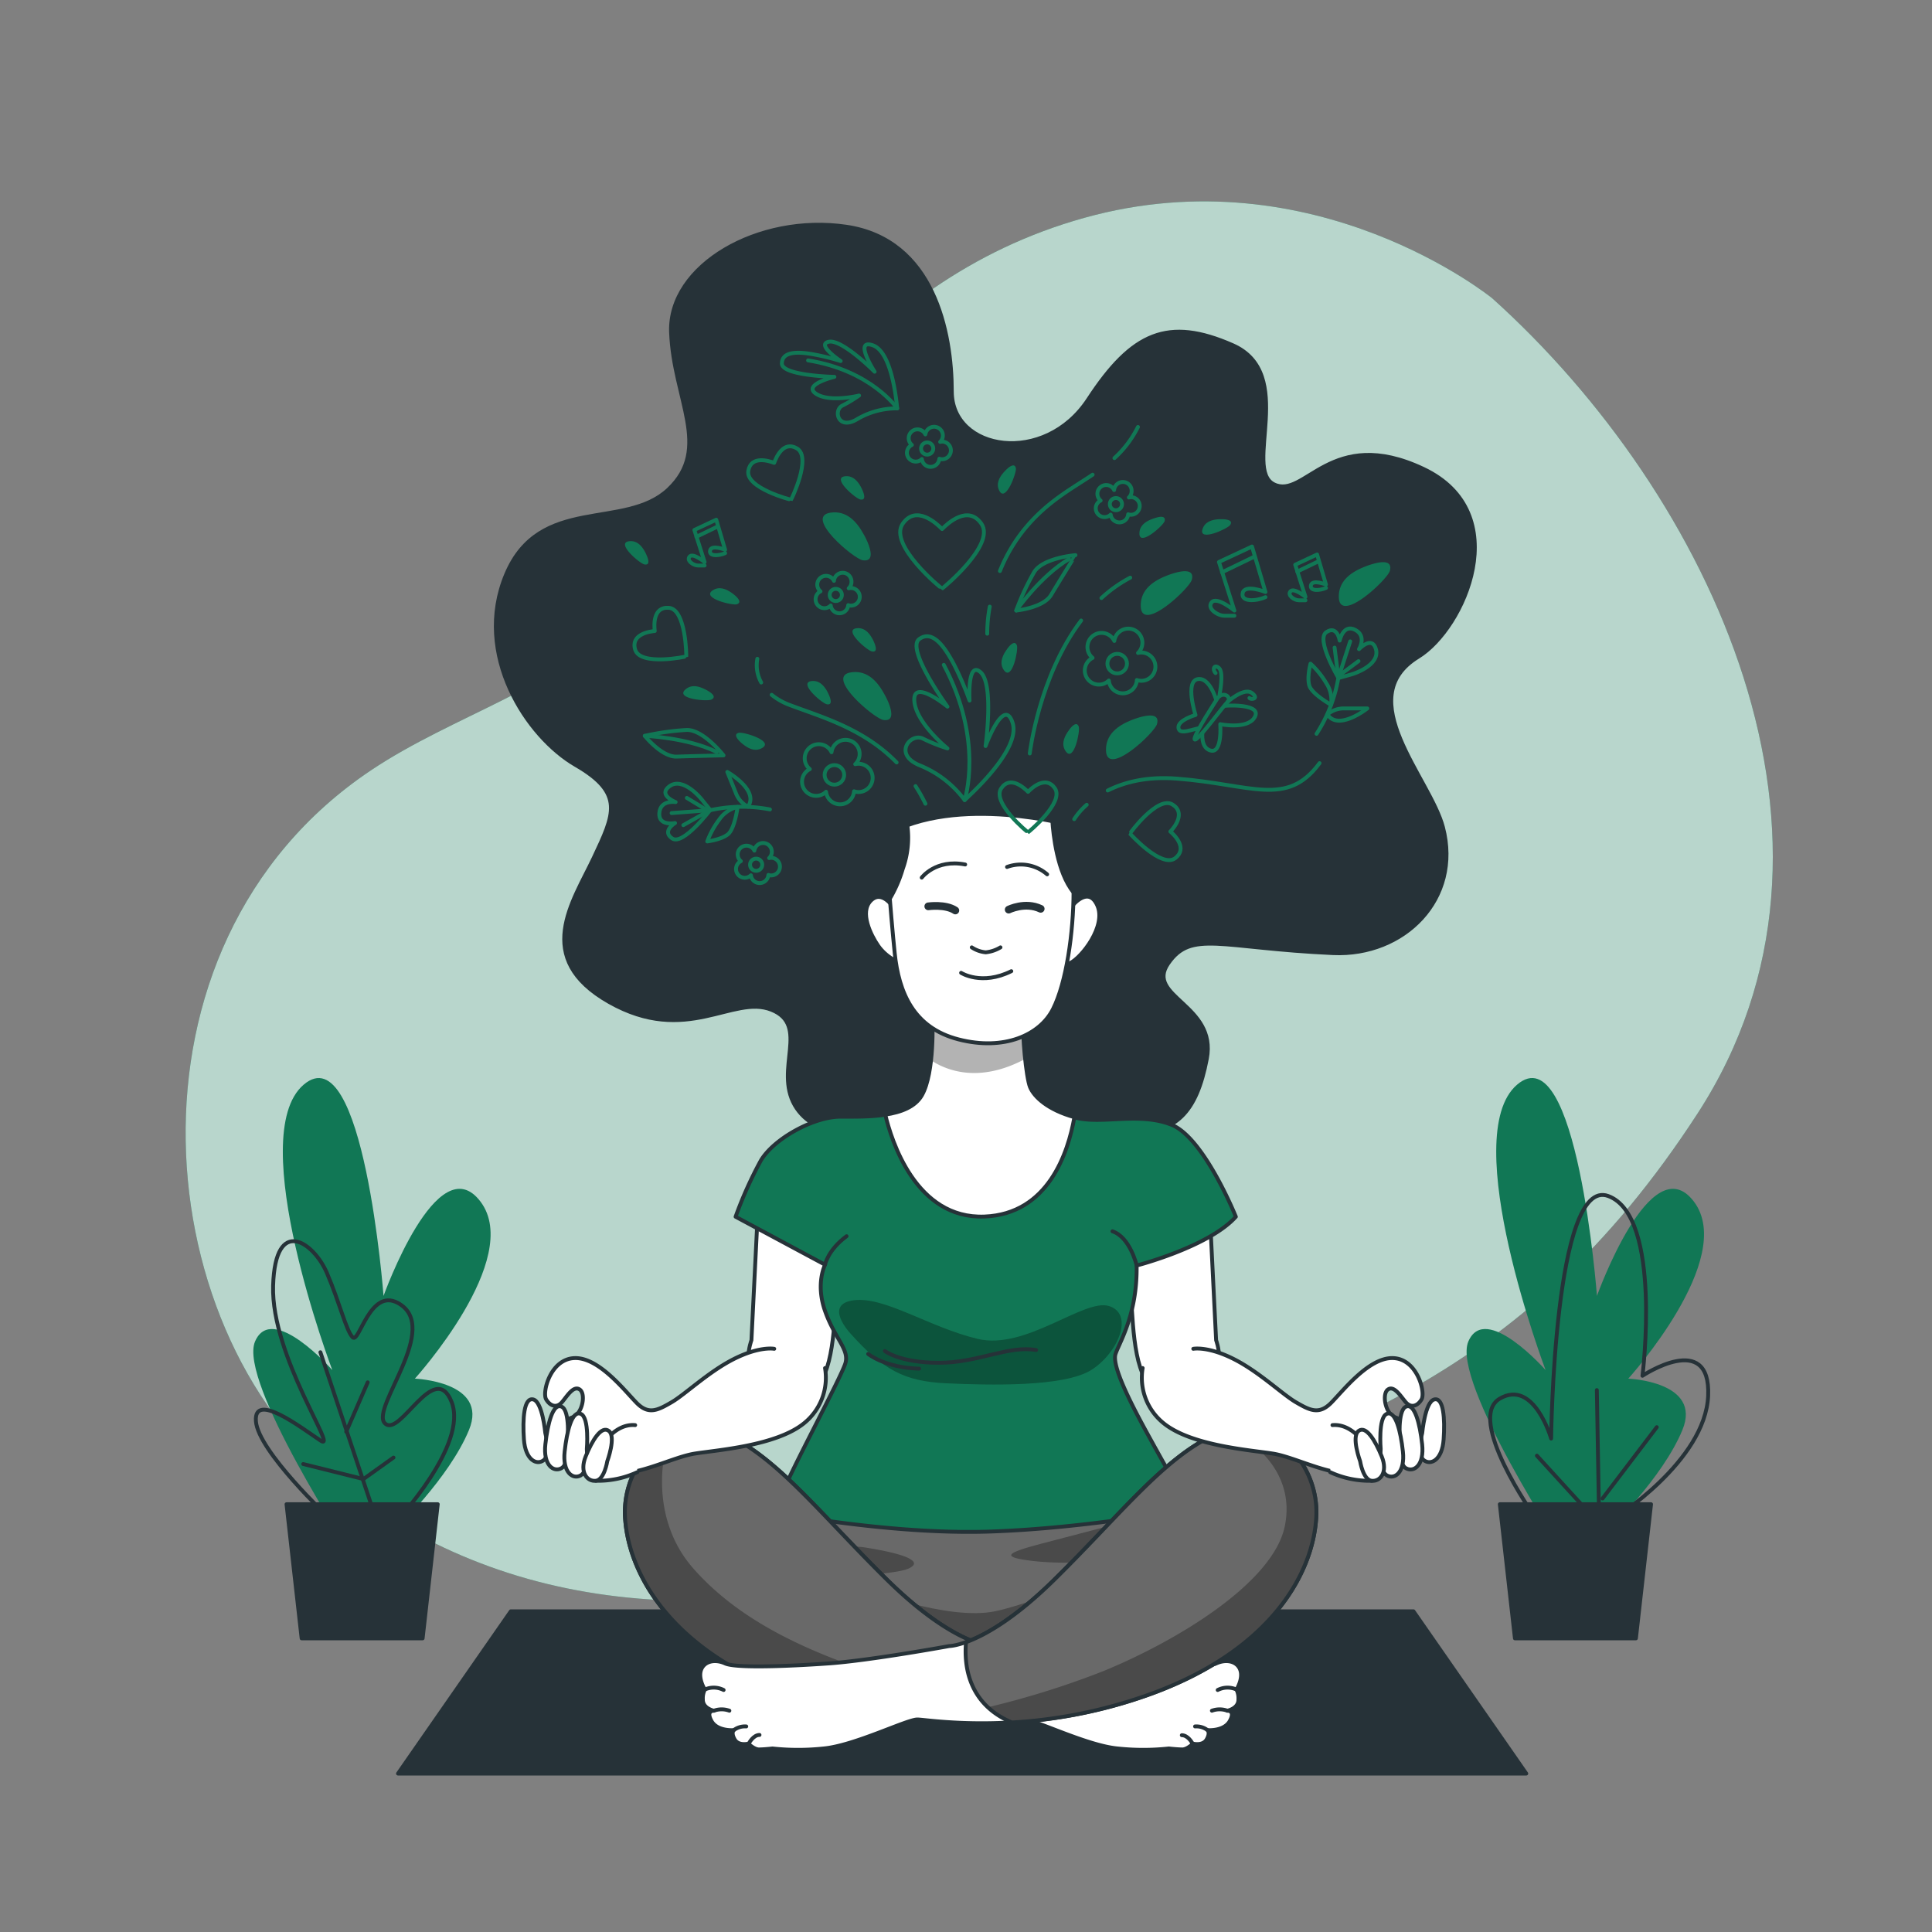 <svg xmlns="http://www.w3.org/2000/svg" xmlns:xlink="http://www.w3.org/1999/xlink" viewBox="0 0 500 500"><rect x="0" y="0" width="500" height="500" fill="#808080" stroke="none"/><defs><clipPath id="freepik--clip-path--inject-2"><path d="M254.79,314.84c16.47-.65,21.64-16.5,23.26-25.71-6.87-1.9-10.42-5.25-11.47-7.76s-2.11-14.32-1.69-17.05l-23.57-.64s.63,13.9-2.74,19.79c-1.72,3-5.38,4.38-9.47,5C230.67,295.08,237,315.55,254.79,314.84Z" style="fill:#fff;stroke:#263238;stroke-linecap:round;stroke-linejoin:round"></path></clipPath><clipPath id="freepik--clip-path-2--inject-2"><path d="M252.4,425c-4.46-1.61-12.24-5.71-22.9-16.22C212,391.5,201,377,187.5,371s-26.5,7.25-25.75,21.5,11.25,34.25,42.5,45.75a126.81,126.81,0,0,0,36.26,7.49C251.87,441,252.93,431,252.4,425Z" style="fill:#696969;stroke:#263238;stroke-linecap:round;stroke-linejoin:round"></path></clipPath><clipPath id="freepik--clip-path-3--inject-2"><path d="M250,425c4.45-1.61,12.23-5.71,22.9-16.22,17.5-17.25,28.5-31.75,42-37.75s26.5,7.25,25.75,21.5-11.25,34.25-42.5,45.75a126.8,126.8,0,0,1-36.27,7.49C250.53,441,249.48,431,250,425Z" style="fill:#696969;stroke:#263238;stroke-linecap:round;stroke-linejoin:round"></path></clipPath></defs><g id="freepik--background-simple--inject-2"><path d="M386.23,77.23S340.34,39.75,280.65,56.37s-84.68,68-118.91,103.39c-17.93,18.51-44.41,25.33-65.71,39.58-68.1,45.56-58,148-5.5,186.64,45.46,33.45,102.26,36.95,176.19,12.28s126.82-39.5,172.66-110.17S442.76,128.1,386.23,77.23Z" style="fill:#117755"></path><path d="M386.23,77.23S340.34,39.75,280.65,56.37s-84.68,68-118.91,103.39c-17.93,18.51-44.41,25.33-65.71,39.58-68.1,45.56-58,148-5.5,186.64,45.46,33.45,102.26,36.95,176.19,12.28s126.82-39.5,172.66-110.17S442.76,128.1,386.23,77.23Z" style="fill:#fff;opacity:0.7"></path></g><g id="freepik--Carpet--inject-2"><polygon points="395 459 103 459 132.2 417 365.8 417 395 459" style="fill:#263238;stroke:#263238;stroke-linecap:round;stroke-linejoin:round"></polygon></g><g id="freepik--Plants--inject-2"><path d="M405.14,402.58S375.6,357.53,380,347.19,400,354.58,400,354.58s-22.9-60.56-7.39-73.86,20.68,54.66,20.68,54.66,14-39.15,25.11-24.38-17,45.79-17,45.79,19.2.74,14,13.3-19.2,25.85-19.2,25.85Z" style="fill:#117755"></path><path d="M397,392.24s-17.72-25.11-8.86-30.28,13.29,10.34,13.29,10.34.74-67.94,14.78-62.77,8.86,46.52,8.86,46.52,17.72-11.81,17,5.17S417.69,393,417.69,393" style="fill:none;stroke:#263238;stroke-linecap:round;stroke-linejoin:round"></path><line x1="413.26" y1="393.72" x2="397.75" y2="376.73" style="fill:none;stroke:#263238;stroke-linecap:round;stroke-linejoin:round"></line><line x1="414" y1="401.84" x2="413.26" y2="359.75" style="fill:none;stroke:#263238;stroke-linecap:round;stroke-linejoin:round"></line><line x1="414.74" y1="387.81" x2="428.77" y2="369.35" style="fill:none;stroke:#263238;stroke-linecap:round;stroke-linejoin:round"></line><polygon points="427.29 389.29 388.15 389.29 392.06 424 423.38 424 427.29 389.29" style="fill:#263238;stroke:#263238;stroke-linecap:round;stroke-linejoin:round"></polygon><path d="M91.14,402.58S61.6,357.53,66,347.19,86,354.58,86,354.58,63.07,294,78.58,280.72s20.68,54.66,20.68,54.66,14-39.15,25.11-24.38-17,45.79-17,45.79,19.2.74,14,13.3-19.2,25.85-19.2,25.85Z" style="fill:#117755"></path><path d="M85.15,392.8s-18.36-17.25-18.92-25,11.69,1.67,16.69,5-12.79-21.7-12.24-40.06,10.57-11.12,13.91-3.33,5,15,6.68,16.69,4.45-12.8,11.68-8.91c11.56,6.23-7.23,27.26-3.34,31.16s12.8-16.69,17.25-5.56-14.47,31.15-14.47,31.15" style="fill:none;stroke:#263238;stroke-linecap:round;stroke-linejoin:round"></path><line x1="96.83" y1="391.68" x2="82.92" y2="349.96" style="fill:none;stroke:#263238;stroke-linecap:round;stroke-linejoin:round"></line><line x1="89.6" y1="370.54" x2="95.16" y2="357.75" style="fill:none;stroke:#263238;stroke-linecap:round;stroke-linejoin:round"></line><polyline points="78.47 378.89 94.05 382.78 101.84 377.22" style="fill:none;stroke:#263238;stroke-linecap:round;stroke-linejoin:round"></polyline><polygon points="113.29 389.29 74.15 389.29 78.06 424 109.38 424 113.29 389.29" style="fill:#263238;stroke:#263238;stroke-linecap:round;stroke-linejoin:round"></polygon></g><g id="freepik--Character--inject-2"><g id="freepik--Hair--inject-2"><path d="M225.67,294s-14.67,1.33-20-8,4-20.67-6-24.67-22,9.34-42-2-9.34-26-4-37.33,8-16.67-4.67-24-26.67-28.67-18-49.33,30.67-11.34,42-22,1.33-23.34.67-40.67S196.33,55.33,219,58.67,246.33,86,246.33,101.33s24,19.34,35.34,2S302.33,82,319,89.33s2.67,32,10.67,36,14.66-15.33,38.66-4S379,162.66,367,170c-17.46,10.69,3.13,31.42,6.44,44.11,4.85,18.55-10.08,33.39-28.44,32.56-29.33-1.34-36.67-6-42.67,2.66S315,260,312.33,274s-8,19.33-20,19.33-19.33-10.66-32-5.33S231.67,297.33,225.67,294Z" style="fill:#263238;stroke:#263238;stroke-linecap:round;stroke-linejoin:round"></path></g><path d="M202.5,389.5a72,72,0,0,0-2.25,24.5c1.25,12.75,7.75,19.5,36,23.75s47.75.75,63.5-6.75,12.18-34.41,8.09-40.58S288,383,262.5,385.25,221.25,383.5,212,385,202.5,389.5,202.5,389.5Z" style="fill:#696969;stroke:#263238;stroke-linecap:round;stroke-linejoin:round"></path><path d="M292.5,393.5s-13.5,3.5-23,6-10.5,3.5-2,4.5,24.5,0,24.5,0-22.5,10.5-34.5,13-34-5.5-36.5-7.5,10.5-2,14-3.5,1.5-3.5-11-5.5-10,9.5,1,17.5,17.5,10.5,31.75,8,33.75-8.5,40.25-20.5S292.5,393.5,292.5,393.5Z" style="opacity:0.3"></path><path d="M196.13,313.45l-1.66,33.4s-3,7.76,2.4,12.74,12.36,3.51,16-2.95,3.14-21.41,4.06-27.32-6.27-12-12.18-14.21S196.13,313.45,196.13,313.45Z" style="fill:#fff;stroke:#263238;stroke-linecap:round;stroke-linejoin:round"></path><path d="M313.07,313.45l1.66,33.4s2.95,7.76-2.4,12.74-12.37,3.51-16.06-2.95-3.14-21.41-4.06-27.32,6.28-12,12.18-14.21S313.07,313.45,313.07,313.45Z" style="fill:#fff;stroke:#263238;stroke-linecap:round;stroke-linejoin:round"></path><path d="M241.32,263.68s.63,13.9-2.74,19.79S224.47,289,217.53,289s-17.27,5.68-20.64,11.37a103.61,103.61,0,0,0-6.52,14.52l23.16,12.42s-2.53,4.85,0,12,6.31,9.9,5.26,13.48-14.74,29.05-16,33.05a37.69,37.69,0,0,0-1.47,5.68s29.26,5.69,54.73,4.85,51.79-5.9,51.79-5.9-7.79-13.68-12-21.47-8-15.79-7.16-18.53,5.69-10.1,5.48-22.95c0,0,18.73-4.84,25.68-12.63,0,0-8.21-20.42-16.63-23.79s-18.1,0-25-1.89-10.53-5.27-11.58-7.79-2.11-14.32-1.69-17.05Z" style="fill:#117755;stroke:#263238;stroke-linecap:round;stroke-linejoin:round"></path><path d="M220,345s-7-7.5,1-8.5,19.5,7,32,10,27.5-10.5,34-8.5,2.5,12-4.5,16.5-26.5,4-37.5,3.5S228.5,354.5,220,345Z" style="opacity:0.3"></path><path d="M229,349.64s3.81,3.05,14,3.05,18-4.57,25.14-3.3" style="fill:none;stroke:#263238;stroke-linecap:round;stroke-linejoin:round"></path><path d="M224.68,350.4s4.31,3.56,13.2,3.81" style="fill:none;stroke:#263238;stroke-linecap:round;stroke-linejoin:round"></path><path d="M213.53,327.26s.73-3.77,5.56-7.33" style="fill:none;stroke:#263238;stroke-linecap:round;stroke-linejoin:round"></path><path d="M294.16,327.47s-1.69-7.28-6.26-8.81" style="fill:none;stroke:#263238;stroke-linecap:round;stroke-linejoin:round"></path><path d="M254.79,314.84c16.47-.65,21.64-16.5,23.26-25.71-6.87-1.9-10.42-5.25-11.47-7.76s-2.11-14.32-1.69-17.05l-23.57-.64s.63,13.9-2.74,19.79c-1.72,3-5.38,4.38-9.47,5C230.67,295.08,237,315.55,254.79,314.84Z" style="fill:#fff"></path><g style="clip-path:url(#freepik--clip-path--inject-2)"><path d="M265.3,274.06a56,56,0,0,1-.41-9.74l-23.57-.64a77.89,77.89,0,0,1-.37,10.73C245.09,277.12,253.48,280.36,265.3,274.06Z" style="opacity:0.3"></path></g><path d="M254.79,314.84c16.47-.65,21.64-16.5,23.26-25.71-6.87-1.9-10.42-5.25-11.47-7.76s-2.11-14.32-1.69-17.05l-23.57-.64s.63,13.9-2.74,19.79c-1.72,3-5.38,4.38-9.47,5C230.67,295.08,237,315.55,254.79,314.84Z" style="fill:none;stroke:#263238;stroke-linecap:round;stroke-linejoin:round"></path><path d="M231.32,235s-3-4.89-5.95-1.91,0,8.92,1.91,11.68,5.52,4.88,6.37,3.82S231.32,235,231.32,235Z" style="fill:#fff;stroke:#263238;stroke-linecap:round;stroke-linejoin:round"></path><path d="M277.4,234.56s4.25-5.52,6.59-.21-4,13.38-7,14.87-1.49-3.4-1.28-5.1S277.4,234.56,277.4,234.56Z" style="fill:#fff;stroke:#263238;stroke-linecap:round;stroke-linejoin:round"></path><path d="M229,216.3s1.49,20.18,2.55,30.37S236.41,266,248.09,269s21-1.06,24.43-7.86,5.31-19.75,5.31-30.37v-17S247.67,205.26,229,216.3Z" style="fill:#fff;stroke:#263238;stroke-linecap:round;stroke-linejoin:round"></path><path d="M251.49,245.18a7.89,7.89,0,0,0,3.61,1.28,9.24,9.24,0,0,0,3.82-1.28" style="fill:none;stroke:#263238;stroke-linecap:round;stroke-linejoin:round"></path><path d="M248.73,251.77s5.31,3.4,13-.43" style="fill:none;stroke:#263238;stroke-linecap:round;stroke-linejoin:round"></path><path d="M240.24,234.56s4.46-.63,7,1.07" style="fill:none;stroke:#263238;stroke-linecap:round;stroke-linejoin:round;stroke-width:2px"></path><path d="M261.05,235.41s4.25-2.12,8.28-.21" style="fill:none;stroke:#263238;stroke-linecap:round;stroke-linejoin:round;stroke-width:2px"></path><path d="M230.26,232.63a33.77,33.77,0,0,0,3.39-7.83,23.6,23.6,0,0,0,1.17-11.22A35.25,35.25,0,0,0,229,216.3S229.56,224.21,230.26,232.63Z" style="fill:#263238;stroke:#263238;stroke-linecap:round;stroke-linejoin:round"></path><path d="M277.82,230.94c0-.07,0-.13,0-.2v-17s-2.08-.58-5.47-1.24C272.57,215.8,273.56,225.75,277.82,230.94Z" style="fill:#263238;stroke:#263238;stroke-linecap:round;stroke-linejoin:round"></path><path d="M238.54,227.13s3.61-4.88,11.25-3.4" style="fill:none;stroke:#263238;stroke-linecap:round;stroke-linejoin:round"></path><path d="M260.62,224.37A10.39,10.39,0,0,1,271,226.28" style="fill:none;stroke:#263238;stroke-linecap:round;stroke-linejoin:round"></path><path d="M256.75,426s-9.75,0-27.25-17.25S201,377,187.5,371s-26.5,7.25-25.75,21.5,11.25,34.25,42.5,45.75S262.25,445,265,445s16.25,6.75,24.25,7.5a62.24,62.24,0,0,0,13.25,0s2.25.25,3.5.25,2.75-1.5,2.75-1.5,2.53.66,3.53-1.09.22-2.41.22-2.41,4.28.37,5.78-2.38-.64-2.64-.64-2.64,2.93-.57,2.86-2.93a5.13,5.13,0,0,0-.5-2.55s1.75-2.75,1-5-3.5-3-6.25-1.75-16,.75-26.75,0S256.75,426,256.75,426Z" style="fill:#fff;stroke:#263238;stroke-linecap:round;stroke-linejoin:round"></path><path d="M252.4,425c-4.46-1.61-12.24-5.71-22.9-16.22C212,391.5,201,377,187.5,371s-26.5,7.25-25.75,21.5,11.25,34.25,42.5,45.75a126.81,126.81,0,0,0,36.26,7.49C251.87,441,252.93,431,252.4,425Z" style="fill:#696969"></path><g style="clip-path:url(#freepik--clip-path-2--inject-2)"><path d="M248.15,440.34c-4.93-1.87-10.69-3.87-17.15-5.84-23-7-40-15.5-51.5-28.5s-7.5-29.5-7.5-29.5l-2.65-2.4a23.35,23.35,0,0,0-7.6,18.4c.75,14.25,11.25,34.25,42.5,45.75a126.81,126.81,0,0,0,36.26,7.49A19.9,19.9,0,0,0,248.15,440.34Z" style="opacity:0.3"></path></g><path d="M252.4,425c-4.46-1.61-12.24-5.71-22.9-16.22C212,391.5,201,377,187.5,371s-26.5,7.25-25.75,21.5,11.25,34.25,42.5,45.75a126.81,126.81,0,0,0,36.26,7.49C251.87,441,252.93,431,252.4,425Z" style="fill:none;stroke:#263238;stroke-linecap:round;stroke-linejoin:round"></path><path d="M320,437.25a5.62,5.62,0,0,0-4.86.12" style="fill:#fff;stroke:#263238;stroke-linecap:round;stroke-linejoin:round"></path><path d="M317.64,442.73a5.87,5.87,0,0,0-4,0" style="fill:#fff;stroke:#263238;stroke-linecap:round;stroke-linejoin:round"></path><path d="M312.5,447.75a4.79,4.79,0,0,0-3.22-.95" style="fill:#fff;stroke:#263238;stroke-linecap:round;stroke-linejoin:round"></path><path d="M308.49,451s-1.07-1.93-2.64-1.93" style="fill:#fff;stroke:#263238;stroke-linecap:round;stroke-linejoin:round"></path><path d="M245.66,426s9.75,0,27.25-17.25,28.5-31.75,42-37.75,26.5,7.25,25.75,21.5-11.25,34.25-42.5,45.75-58,6.75-60.75,6.75-16.25,6.75-24.25,7.5a62.24,62.24,0,0,1-13.25,0s-2.25.25-3.5.25-2.75-1.5-2.75-1.5-2.53.66-3.53-1.09-.22-2.41-.22-2.41-4.29.37-5.79-2.38.64-2.64.64-2.64-2.93-.57-2.86-2.93a5,5,0,0,1,.51-2.55s-1.75-2.75-1-5,3.5-3,6.25-1.75,16,.75,26.75,0S245.66,426,245.66,426Z" style="fill:#fff;stroke:#263238;stroke-linecap:round;stroke-linejoin:round"></path><path d="M250,425c4.45-1.61,12.23-5.71,22.9-16.22,17.5-17.25,28.5-31.75,42-37.75s26.5,7.25,25.75,21.5-11.25,34.25-42.5,45.75a126.8,126.8,0,0,1-36.27,7.49C250.53,441,249.48,431,250,425Z" style="fill:#696969"></path><g style="clip-path:url(#freepik--clip-path-3--inject-2)"><path d="M340.66,392.5c.52-9.93-5.64-19.36-14-22.15L323,373s12.5,7.5,9.5,22-27.5,29.5-47,37.5a222.3,222.3,0,0,1-29.82,9.33,20.85,20.85,0,0,0,6.21,3.91,126.8,126.8,0,0,0,36.27-7.49C329.41,426.75,339.91,406.75,340.66,392.5Z" style="opacity:0.3"></path></g><path d="M250,425c4.45-1.61,12.23-5.71,22.9-16.22,17.5-17.25,28.5-31.75,42-37.75s26.5,7.25,25.75,21.5-11.25,34.25-42.5,45.75a126.8,126.8,0,0,1-36.27,7.49C250.53,441,249.48,431,250,425Z" style="fill:none;stroke:#263238;stroke-linecap:round;stroke-linejoin:round"></path><path d="M182.41,437.25a5.62,5.62,0,0,1,4.86.12" style="fill:#fff;stroke:#263238;stroke-linecap:round;stroke-linejoin:round"></path><path d="M184.76,442.73a5.87,5.87,0,0,1,4,0" style="fill:#fff;stroke:#263238;stroke-linecap:round;stroke-linejoin:round"></path><path d="M189.91,447.75a4.79,4.79,0,0,1,3.22-.95" style="fill:#fff;stroke:#263238;stroke-linecap:round;stroke-linejoin:round"></path><path d="M193.92,451S195,449,196.56,449" style="fill:#fff;stroke:#263238;stroke-linecap:round;stroke-linejoin:round"></path><path d="M200.37,349.07s-3.69-.74-10.33,2.58-12.74,9.23-16.25,11.26-5.9,3.33-9,.19-9.78-11.82-16.06-11.63-8.49,8.86-7.38,10.7,2.77,2.22,4.06.74,2.95-4.43,4.61-3.32.74,6.28-1.84,7.2-9.6,5.35-7.94,7.94,11.08,6.09,18.09,6.64,15.69-4.24,21.41-5.17,21.23-2,28.42-7.93a15.1,15.1,0,0,0,5.36-14.22" style="fill:#fff;stroke:#263238;stroke-linecap:round;stroke-linejoin:round"></path><path d="M141.12,370.85s-.73-8.12-3.13-8.68-2.77,5-2.4,10.34,3.32,6.83,5.16,5.35S141.12,370.85,141.12,370.85Z" style="fill:#fff;stroke:#263238;stroke-linecap:round;stroke-linejoin:round"></path><path d="M146.89,373.14s.7-8.13-1.56-9.1-3.6,4.42-4.19,9.75,2.07,7.31,4.15,6.19S146.89,373.14,146.89,373.14Z" style="fill:#fff;stroke:#263238;stroke-linecap:round;stroke-linejoin:round"></path><path d="M151.87,375s.71-8.12-1.56-9.09-3.6,4.42-4.18,9.75,2.06,7.31,4.14,6.18S151.87,375,151.87,375Z" style="fill:#fff;stroke:#263238;stroke-linecap:round;stroke-linejoin:round"></path><path d="M164.93,381a24.22,24.22,0,0,1-10.7,2.22,39.48,39.48,0,0,1-.37-4.62c0-2,4.24-10.33,10.52-9.78" style="fill:#fff;stroke:#263238;stroke-linecap:round;stroke-linejoin:round"></path><path d="M157.16,378.17s2.35-6.36.41-7.84-4.33,2.46-6,6.6.44,6.56,2.64,6.29S157.16,378.17,157.16,378.17Z" style="fill:#fff;stroke:#263238;stroke-linecap:round;stroke-linejoin:round"></path><path d="M308.82,349.07s3.69-.74,10.34,2.58,12.73,9.23,16.24,11.26,5.91,3.33,9.05.19,9.78-11.82,16.05-11.63,8.49,8.86,7.39,10.7-2.77,2.22-4.06.74-3-4.43-4.62-3.32-.74,6.28,1.85,7.2,9.6,5.35,7.93,7.94-11.07,6.09-18.08,6.64-15.69-4.24-21.42-5.17-21.22-2-28.42-7.93a15.08,15.08,0,0,1-5.35-14.22" style="fill:#fff;stroke:#263238;stroke-linecap:round;stroke-linejoin:round"></path><path d="M368.07,370.85s.74-8.12,3.14-8.68,2.77,5,2.4,10.34-3.32,6.83-5.17,5.35S368.07,370.85,368.07,370.85Z" style="fill:#fff;stroke:#263238;stroke-linecap:round;stroke-linejoin:round"></path><path d="M362.31,373.14s-.71-8.13,1.55-9.1,3.61,4.42,4.19,9.75S366,381.1,363.91,380,362.31,373.14,362.31,373.14Z" style="fill:#fff;stroke:#263238;stroke-linecap:round;stroke-linejoin:round"></path><path d="M357.32,375s-.7-8.12,1.56-9.09,3.61,4.42,4.19,9.75-2.07,7.31-4.14,6.18S357.32,375,357.32,375Z" style="fill:#fff;stroke:#263238;stroke-linecap:round;stroke-linejoin:round"></path><path d="M344.26,381A24.25,24.25,0,0,0,355,383.22a39.48,39.48,0,0,0,.37-4.62c0-2-4.25-10.33-10.53-9.78" style="fill:#fff;stroke:#263238;stroke-linecap:round;stroke-linejoin:round"></path><path d="M352,378.17s-2.35-6.36-.41-7.84,4.32,2.46,6,6.6-.44,6.56-2.64,6.29S352,378.17,352,378.17Z" style="fill:#fff;stroke:#263238;stroke-linecap:round;stroke-linejoin:round"></path></g><g id="freepik--Graphics--inject-2"><path d="M273,204c-2.35-3.41-6-.09-6.94.93-1-1-4.59-4.34-6.93-.93-2.55,3.71,6.85,11.44,6.93,11.4S275.52,207.71,273,204Z" style="fill:none;stroke:#117755;stroke-linecap:round;stroke-linejoin:round"></path><path d="M249.65,207.06a27.17,27.17,0,0,0-11.44-8.91c-7.32-2.86-2.55-8.58.63-7a44.76,44.76,0,0,0,6.36,2.54s-8.27-6.68-8.58-12.4,8.58,1.59,8.58,1.59S234.39,168,237.89,165.4s6.67,2.23,8.9,6.36a79.52,79.52,0,0,1,4.13,9.54s-.63-10.49,2.87-7.31,1.27,19.08,1.27,19.08,4.77-13,7-6S250.61,206.1,249.65,207.06Z" style="fill:none;stroke:#117755;stroke-linecap:round;stroke-linejoin:round"></path><path d="M249.65,207.06s5.09-15.27-5.4-35" style="fill:none;stroke:#117755;stroke-linecap:round;stroke-linejoin:round"></path><path d="M232.2,105.69a20.1,20.1,0,0,0-10.37,2.79c-5,3-6.2-2.33-3.84-3.5a34.27,34.27,0,0,0,4.34-2.62s-7.64,1.9-11.16-.47,4.77-4.36,4.77-4.36-13.65-.28-13.59-3.48,4.29-3,7.73-2.42a60.09,60.09,0,0,1,7.48,1.81s-6.48-4.31-3.05-5,11.84,7.76,11.84,7.76-5.57-8.63-.45-6.83S232.06,104.7,232.2,105.69Z" style="fill:none;stroke:#117755;stroke-linecap:round;stroke-linejoin:round"></path><path d="M232.2,105.69s-6.74-9.82-23.07-12.42" style="fill:none;stroke:#117755;stroke-linecap:round;stroke-linejoin:round"></path><path d="M295.36,168.87a3.86,3.86,0,0,0-.84.11,3.65,3.65,0,1,0-6.14-3.1,3.65,3.65,0,1,0-5.62,4.38,3.65,3.65,0,1,0,4.2,5.86,3.64,3.64,0,0,0,7.26-.13,3.9,3.9,0,0,0,1.14.2,3.66,3.66,0,0,0,0-7.32Z" style="fill:none;stroke:#117755;stroke-linecap:round;stroke-linejoin:round"></path><circle cx="289.13" cy="171.75" r="2.53" style="fill:none;stroke:#117755;stroke-linecap:round;stroke-linejoin:round"></circle><path d="M222.18,197.66a3.88,3.88,0,0,0-.85.11,3.65,3.65,0,1,0-6.13-3.1,3.65,3.65,0,0,0-6.94,1.59,3.62,3.62,0,0,0,1.32,2.79,3.65,3.65,0,1,0,4.2,5.86,3.64,3.64,0,0,0,7.25-.13,3.6,3.6,0,0,0,1.15.2,3.66,3.66,0,0,0,0-7.32Z" style="fill:none;stroke:#117755;stroke-linecap:round;stroke-linejoin:round"></path><circle cx="215.94" cy="200.54" r="2.53" style="fill:none;stroke:#117755;stroke-linecap:round;stroke-linejoin:round"></circle><path d="M220.18,152.18a2.33,2.33,0,0,0-.53.07,2.23,2.23,0,0,0,.71-1.64,2.27,2.27,0,0,0-4.53-.29,2.27,2.27,0,1,0-3.49,2.73,2.24,2.24,0,0,0-1.26,2A2.28,2.28,0,0,0,215,156.7a2.27,2.27,0,0,0,4.52-.09,2.08,2.08,0,0,0,.71.13,2.28,2.28,0,0,0,0-4.56Z" style="fill:none;stroke:#117755;stroke-linecap:round;stroke-linejoin:round"></path><circle cx="216.3" cy="153.97" r="1.58" style="fill:none;stroke:#117755;stroke-linecap:round;stroke-linejoin:round"></circle><path d="M199.57,222a2.25,2.25,0,0,0-.52.07,2.26,2.26,0,0,0,.7-1.64,2.27,2.27,0,0,0-4.52-.29,2.27,2.27,0,1,0-3.5,2.73,2.27,2.27,0,1,0,2.61,3.65,2.27,2.27,0,0,0,4.52-.09,2.13,2.13,0,0,0,.71.13,2.28,2.28,0,0,0,0-4.56Z" style="fill:none;stroke:#117755;stroke-linecap:round;stroke-linejoin:round"></path><circle cx="195.69" cy="223.79" r="1.58" style="fill:none;stroke:#117755;stroke-linecap:round;stroke-linejoin:round"></circle><path d="M243.83,114.29a2.25,2.25,0,0,0-.52.07,2.27,2.27,0,1,0-3.82-1.94,2.27,2.27,0,0,0-4.32,1,2.23,2.23,0,0,0,.82,1.73,2.27,2.27,0,0,0,1,4.31,2.24,2.24,0,0,0,1.59-.66,2.27,2.27,0,0,0,4.52-.08,2.41,2.41,0,0,0,.71.13,2.28,2.28,0,1,0,0-4.56Z" style="fill:none;stroke:#117755;stroke-linecap:round;stroke-linejoin:round"></path><circle cx="239.95" cy="116.08" r="1.58" style="fill:none;stroke:#117755;stroke-linecap:round;stroke-linejoin:round"></circle><path d="M292.68,128.68a2.33,2.33,0,0,0-.53.07,2.23,2.23,0,0,0,.71-1.64,2.27,2.27,0,0,0-4.53-.29,2.27,2.27,0,1,0-3.49,2.73,2.24,2.24,0,0,0-1.26,2,2.28,2.28,0,0,0,3.87,1.63,2.27,2.27,0,0,0,4.52-.09,2.08,2.08,0,0,0,.71.13,2.28,2.28,0,0,0,0-4.56Z" style="fill:none;stroke:#117755;stroke-linecap:round;stroke-linejoin:round"></path><circle cx="288.8" cy="130.47" r="1.58" style="fill:none;stroke:#117755;stroke-linecap:round;stroke-linejoin:round"></circle><path d="M263,158a65.54,65.54,0,0,1,4.67-10c2.33-3.67,10.66-4.33,10.66-4.33S274,150.67,272,154,263,158,263,158Z" style="fill:none;stroke:#117755;stroke-linecap:round;stroke-linejoin:round"></path><path d="M263,158s6.33-9,13.67-13.33" style="fill:none;stroke:#117755;stroke-linecap:round;stroke-linejoin:round"></path><path d="M166.87,190.44a66,66,0,0,1,10.93-1.53c4.34,0,9.45,6.58,9.45,6.58s-8.24.18-12.12.32S166.87,190.44,166.87,190.44Z" style="fill:none;stroke:#117755;stroke-linecap:round;stroke-linejoin:round"></path><path d="M166.87,190.44s11,.41,18.63,4.19" style="fill:none;stroke:#117755;stroke-linecap:round;stroke-linejoin:round"></path><path d="M315.23,182.83s-1.62-7.53-5.15-7.09-.68,9.3-.68,9.3-4.64,1.32-4.42,3.31,3.52.33,6.38-.11c0,0-1.15,5.17,1.94,6s2.5-6.82,2.5-6.82,6.9,1.41,8.84-1.68C326.89,182.19,318.1,182.38,315.23,182.83Z" style="fill:none;stroke:#117755;stroke-linecap:round;stroke-linejoin:round"></path><path d="M315.23,180.51s-6.44,9.79-6.06,10.82,7.35-8.5,8.51-9.66S316.78,178.83,315.23,180.51Z" style="fill:#263238;stroke:#117755;stroke-linecap:round;stroke-linejoin:round"></path><path d="M317.68,181.67s4.25-3.87,6.31-2.32-.38,1.8-.64,1.29" style="fill:none;stroke:#117755;stroke-linecap:round;stroke-linejoin:round"></path><path d="M315.62,179.73s1.16-5.67-.13-6.83-1.81.39-.9,1.29" style="fill:none;stroke:#117755;stroke-linecap:round;stroke-linejoin:round"></path><path d="M254,135.56c-3.44-5-8.76-.13-10.19,1.36-1.44-1.49-6.76-6.38-10.2-1.36-3.75,5.45,10.07,16.81,10.2,16.76S257.73,141,254,135.56Z" style="fill:none;stroke:#117755;stroke-linecap:round;stroke-linejoin:round"></path><path d="M206.27,116.06c-3.56-2.12-5.45,2.41-5.92,3.73-1.31-.51-6-2-6.69,2.06-.76,4.43,11,7.53,11.07,7.46S210.13,118.36,206.27,116.06Z" style="fill:none;stroke:#117755;stroke-linecap:round;stroke-linejoin:round"></path><path d="M173.08,157.3c-4.13-.31-3.81,4.59-3.63,6-1.4.13-6.26.86-5.07,4.82,1.29,4.31,13.21,1.83,13.23,1.74S177.56,157.64,173.08,157.3Z" style="fill:none;stroke:#117755;stroke-linecap:round;stroke-linejoin:round"></path><path d="M304.17,222.08c3.28-2.53-.23-6-1.29-6.88,1-1,4.09-4.82.56-7-3.84-2.35-11.06,7.45-11,7.53S300.61,224.82,304.17,222.08Z" style="fill:none;stroke:#117755;stroke-linecap:round;stroke-linejoin:round"></path><path d="M285.05,154.78a34.81,34.81,0,0,1,7.45-5.28" style="fill:none;stroke:#117755;stroke-linecap:round;stroke-linejoin:round"></path><path d="M266.5,195s2.34-19.91,13.3-34.41" style="fill:none;stroke:#117755;stroke-linecap:round;stroke-linejoin:round"></path><path d="M236.94,203.45A42.79,42.79,0,0,1,239.5,208" style="fill:none;stroke:#117755;stroke-linecap:round;stroke-linejoin:round"></path><path d="M199.71,179.82a16.81,16.81,0,0,0,4.79,2.68c7.91,3,18.95,6,27.54,14.82" style="fill:none;stroke:#117755;stroke-linecap:round;stroke-linejoin:round"></path><path d="M196,170.5a9.18,9.18,0,0,0,1,6.13" style="fill:none;stroke:#117755;stroke-linecap:round;stroke-linejoin:round"></path><path d="M288.41,118.56a27.3,27.3,0,0,0,6.09-8.06" style="fill:none;stroke:#117755;stroke-linecap:round;stroke-linejoin:round"></path><path d="M258.78,147.78a41.61,41.61,0,0,1,6.72-11.28c5.69-6.77,11.82-10,17.27-13.65" style="fill:none;stroke:#117755;stroke-linecap:round;stroke-linejoin:round"></path><path d="M255.5,164a37.93,37.93,0,0,1,.65-7" style="fill:none;stroke:#117755;stroke-linecap:round;stroke-linejoin:round"></path><path d="M286.68,204.58c4.16-2.1,10-3.68,17.82-3.08,19.5,1.5,28.5,7.5,37-4" style="fill:none;stroke:#117755;stroke-linecap:round;stroke-linejoin:round"></path><path d="M278,212a17.38,17.38,0,0,1,3.24-3.72" style="fill:none;stroke:#117755;stroke-linecap:round;stroke-linejoin:round"></path><path d="M319.46,159.35h-2.67c-1.61,0-4.55-1.87-3.21-3.48s5.88,2.14,5.88,2.14l-4-12.57,8.56-4,3.48,11.77s-5.35-2.14-5.89.26,3.48,2.14,5.89,1.07" style="fill:none;stroke:#117755;stroke-linecap:round;stroke-linejoin:round"></path><line x1="316.25" y1="148.11" x2="324.54" y2="144.1" style="fill:none;stroke:#117755;stroke-linecap:round;stroke-linejoin:round"></line><path d="M337.85,155.35h-1.76c-1.07,0-3-1.24-2.13-2.3s3.89,1.41,3.89,1.41l-2.65-8.31,5.66-2.65,2.3,7.78s-3.54-1.41-3.89.18,2.3,1.41,3.89.7" style="fill:none;stroke:#117755;stroke-linecap:round;stroke-linejoin:round"></path><line x1="335.73" y1="147.92" x2="341.21" y2="145.27" style="fill:none;stroke:#117755;stroke-linecap:round;stroke-linejoin:round"></line><path d="M182.35,146.35h-1.76c-1.07,0-3-1.24-2.13-2.3s3.89,1.41,3.89,1.41l-2.65-8.31,5.66-2.65,2.3,7.78s-3.54-1.41-3.89.18,2.3,1.41,3.89.7" style="fill:none;stroke:#117755;stroke-linecap:round;stroke-linejoin:round"></path><line x1="180.23" y1="138.92" x2="185.71" y2="136.27" style="fill:none;stroke:#117755;stroke-linecap:round;stroke-linejoin:round"></line><path d="M350,174.46s7.24-2.18,6.09-6.46c-1-3.62-4.38,0-4.38,0s2.1-3.4-1-5-4,2.78-4,2.78-.62-4.06-3.44-2.19,3.13,11.89,3.13,11.89Z" style="fill:none;stroke:#117755;stroke-linecap:round;stroke-linejoin:round"></path><path d="M340.72,189.91a38.49,38.49,0,0,0,5.63-14.4l3.08-9.52" style="fill:none;stroke:#117755;stroke-linecap:round;stroke-linejoin:round"></path><path d="M344.47,182.4a8,8,0,0,0-1.25-5.64,22.27,22.27,0,0,0-4.06-5s-.94,3.44-.32,5.63S344.47,182.4,344.47,182.4Z" style="fill:none;stroke:#117755;stroke-linecap:round;stroke-linejoin:round"></path><path d="M343.54,184.9a6.47,6.47,0,0,1,4.38-1.56h5.94S346.35,189.28,343.54,184.9Z" style="fill:none;stroke:#117755;stroke-linecap:round;stroke-linejoin:round"></path><polyline points="345.39 167.6 346.33 175 351.58 171.1" style="fill:none;stroke:#117755;stroke-linecap:round;stroke-linejoin:round"></polyline><path d="M181.47,206.73s-4.74-5.88-8.27-3.21c-3,2.27,1.65,4.06,1.65,4.06s-3.95-.66-4.22,2.83S174.7,213,174.7,213s-3.53,2.11-.73,4,9.84-7.38,9.84-7.38Z" style="fill:none;stroke:#117755;stroke-linecap:round;stroke-linejoin:round"></path><path d="M199.26,209.48a38.38,38.38,0,0,0-15.45.2l-10,.74" style="fill:none;stroke:#117755;stroke-linecap:round;stroke-linejoin:round"></path><path d="M190.89,208.83a8,8,0,0,0-4.75,3.28,22.25,22.25,0,0,0-3.1,5.65s3.54-.42,5.33-1.83S190.89,208.83,190.89,208.83Z" style="fill:none;stroke:#117755;stroke-linecap:round;stroke-linejoin:round"></path><path d="M193.56,208.76a6.47,6.47,0,0,1-3.1-3.47c-1.05-2.61-2.23-5.51-2.23-5.51S196.56,204.5,193.56,208.76Z" style="fill:none;stroke:#117755;stroke-linecap:round;stroke-linejoin:round"></path><polyline points="176.84 213.55 183.34 209.89 177.75 206.5" style="fill:none;stroke:#117755;stroke-linecap:round;stroke-linejoin:round"></polyline><path d="M229.84,181.59a21.9,21.9,0,0,0-1-2c-1.79-3.29-4.42-6.18-8.55-5.59-7,1,6,12,8.34,12.33C231.51,186.74,230.77,183.81,229.84,181.59Z" style="fill:#117755"></path><path d="M224.51,140.26c-.36-.85-.74-1.59-1-2-1.8-3.3-4.42-6.18-8.55-5.59-7,1,6,12,8.34,12.33C226.18,145.41,225.44,142.47,224.51,140.26Z" style="fill:#117755"></path><path d="M294.87,185.65c-.89.26-1.67.56-2.1.73-3.48,1.4-6.65,3.68-6.54,7.85.19,7.07,12.61-4.58,13.21-6.87C300.17,184.59,297.17,185,294.87,185.65Z" style="fill:#117755"></path><path d="M303.87,148.32a21.32,21.32,0,0,0-2.1.73c-3.48,1.4-6.65,3.67-6.54,7.84.19,7.07,12.61-4.58,13.21-6.86C309.17,147.25,306.17,147.65,303.87,148.32Z" style="fill:#117755"></path><path d="M355.12,146a19.41,19.41,0,0,0-2.09.73c-3.48,1.4-6.65,3.67-6.54,7.84.19,7.07,12.61-4.58,13.21-6.86C360.43,144.9,357.43,145.3,355.12,146Z" style="fill:#117755"></path><path d="M214.59,180a10.5,10.5,0,0,0-.47-1c-.87-1.6-2.15-3-4.17-2.73-3.42.49,2.93,5.86,4.07,6C215.41,182.51,215.05,181.08,214.59,180Z" style="fill:#117755"></path><path d="M190.18,154.06c-.34-.29-.68-.53-.86-.66-1.51-1.05-3.28-1.73-4.95-.57-2.84,2,5.24,3.92,6.33,3.56C192,155.94,191.07,154.83,190.18,154.06Z" style="fill:#117755"></path><path d="M226.26,166.33a10.08,10.08,0,0,0-.47-1c-.88-1.61-2.16-3-4.17-2.73-3.42.49,2.93,5.85,4.07,6C227.07,168.85,226.71,167.41,226.26,166.33Z" style="fill:#117755"></path><path d="M167.39,143.81a9.37,9.37,0,0,0-.47-1c-.87-1.61-2.15-3-4.17-2.73-3.42.49,2.93,5.86,4.07,6C168.21,146.32,167.85,144.89,167.39,143.81Z" style="fill:#117755"></path><path d="M183.3,178.84a9.79,9.79,0,0,0-1-.53c-1.64-.8-3.5-1.2-5,.2-2.5,2.39,5.79,3.07,6.81,2.54C185.43,180.41,184.3,179.45,183.3,178.84Z" style="fill:#117755"></path><path d="M223.26,127a10.5,10.5,0,0,0-.47-1c-.88-1.6-2.16-3-4.17-2.73-3.42.49,2.93,5.86,4.07,6C224.07,129.51,223.71,128.08,223.26,127Z" style="fill:#117755"></path><path d="M260.87,167.64c-.27.35-.5.69-.62.88-1,1.54-1.61,3.35-.38,5,2.08,2.76,3.72-5.39,3.31-6.47C262.68,165.71,261.6,166.72,260.87,167.64Z" style="fill:#117755"></path><path d="M276.87,188.64c-.27.35-.5.69-.62.88-1,1.54-1.61,3.35-.38,5,2.08,2.76,3.72-5.39,3.31-6.47C278.68,186.71,277.6,187.72,276.87,188.64Z" style="fill:#117755"></path><path d="M299.15,134a9.89,9.89,0,0,0-1,.33c-1.71.65-3.28,1.73-3.27,3.76,0,3.45,6.2-2.1,6.52-3.21C301.75,133.48,300.29,133.64,299.15,134Z" style="fill:#117755"></path><path d="M260.53,121.43c-.32.31-.6.61-.75.78-1.21,1.37-2.1,3.06-1.13,4.85,1.63,3,4.49-4.76,4.26-5.88C262.62,119.8,261.39,120.63,260.53,121.43Z" style="fill:#117755"></path><path d="M191.58,192a9.56,9.56,0,0,0,.82.7c1.45,1.13,3.19,1.9,4.92.83,2.93-1.81-5-4.19-6.14-3.88C189.83,190,190.73,191.17,191.58,192Z" style="fill:#117755"></path><path d="M316.52,134.37c-.44,0-.85,0-1.08,0-1.83.11-3.65.67-4.25,2.61-1,3.3,6.55-.15,7.18-1.11C319.14,134.7,317.7,134.42,316.52,134.37Z" style="fill:#117755"></path></g></svg>